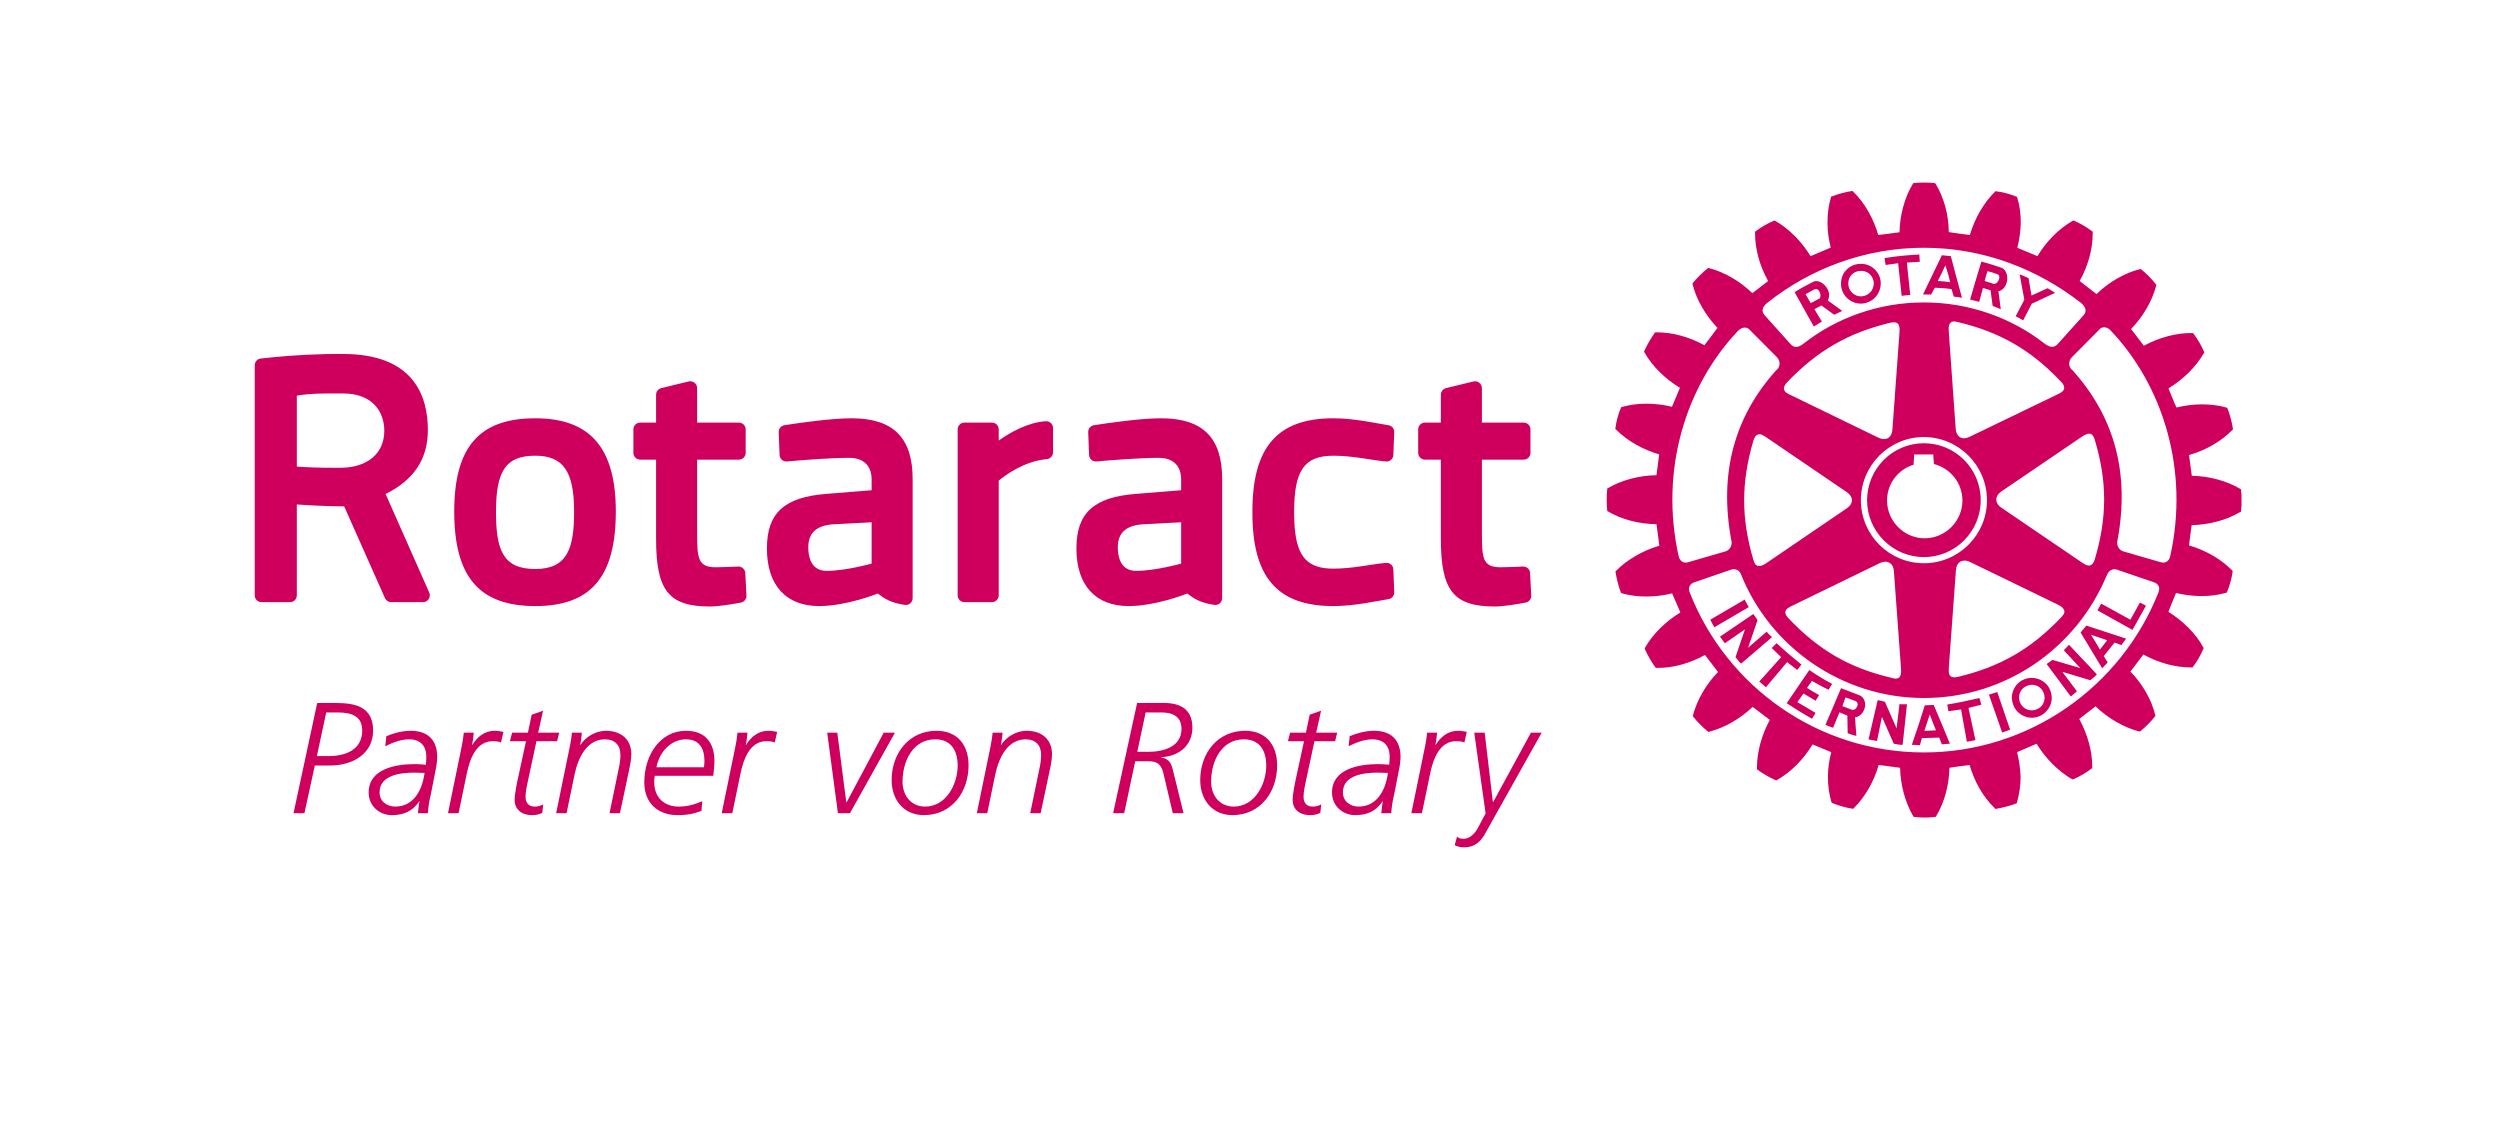 <?xml version="1.0" encoding="UTF-8"?>
<!DOCTYPE svg PUBLIC "-//W3C//DTD SVG 1.1//EN" "http://www.w3.org/Graphics/SVG/1.1/DTD/svg11.dtd">
<!-- Creator: CorelDRAW X6 -->
<svg xmlns="http://www.w3.org/2000/svg" xml:space="preserve" width="200mm" height="90mm" version="1.1" style="shape-rendering:geometricPrecision; text-rendering:geometricPrecision; image-rendering:optimizeQuality; fill-rule:evenodd; clip-rule:evenodd"
viewBox="0 0 2000000 900000"
 xmlns:xlink="http://www.w3.org/1999/xlink">
 <defs>
  <style type="text/css">
   <![CDATA[
    .fil0 {fill:#CF005D}
    .fil1 {fill:#CF005D;fill-rule:nonzero}
   ]]>
  </style>
 </defs>
 <g id="Ebene_x0020_1">
  <g id="_875458096">
   <path class="fil0" d="M1793208 404658l0 -8616c-75,-1419 -193,-2748 -360,-3948l-85 -654 -687 -407c-10799,-6397 -24695,-10128 -38633,-10425 -311,-1835 -1965,-14758 -2226,-16584 13243,-3742 25837,-10914 34685,-20081l497 -493 -105 -614c-639,-5002 -2597,-11802 -4280,-15992l-275 -693 -716 -144c-12044,-3403 -26596,-3331 -39818,0 -917,-1657 -5711,-13494 -6428,-15281 11794,-7201 22077,-17300 28332,-28208l413 -600 -413 -804c-1707,-4163 -5211,-10220 -8269,-14132l-413 -558 -578 0c-12595,-229 -26487,3560 -38778,10168 -1213,-1500 -9094,-11882 -10199,-13392 9483,-9811 16923,-22345 20066,-34699l219 -635 -522 -550c-2840,-3743 -7856,-8958 -11578,-11716l-543 -579 -551 300c-12354,3037 -24895,10368 -34762,19953 -1570,-1206 -12044,-9394 -13448,-10495 6530,-11631 10403,-25280 10403,-37772l0 -1707 -557 -346c-3750,-2949 -9846,-6449 -14200,-8297l-663 -300 -635 321c-10996,6237 -21110,16457 -28137,28243 -1764,-737 -14443,-6043 -16098,-6717 1655,-6586 2646,-13448 2763,-20263 0,-6904 -900,-13554 -2763,-19654l-211 -751 -533 -212c-4318,-1887 -11046,-3725 -16013,-4279l-606 -183 -413 444c-9123,8848 -16288,21368 -20186,34675 -1863,-187 -14898,-1870 -16902,-2318 0,-13575 -3813,-27573 -10393,-38446l-384 -571 -614 -187c-2241,-273 -5050,-414 -7894,-423l-551 0c-2846,8 -5693,149 -8008,423l-681 187 -283 571c-6547,10873 -10294,24871 -10583,38573 -1785,321 -15134,2004 -16993,2191 -3810,-13307 -11032,-25922 -20091,-34735l-557 -483 -773 99c-4801,737 -11638,2575 -15737,4290l-656 172 -89 766c-1852,6159 -2702,12838 -2702,19851 -102,6745 931,13553 2593,20126 -1743,695 -14443,6212 -16157,6854 -7155,-11786 -17392,-22087 -28272,-28243l-737 -321 -469 300c-4424,1792 -10619,5348 -14277,8212l-618 431 0 1831c0,12185 3754,25886 10471,37648 -1447,1101 -11215,8629 -12637,9758 -9754,-9490 -22281,-16877 -34706,-20059l-557 -109 -593 370c-3701,2921 -8763,7892 -11822,11723l-264 543 137 533c3123,12347 10344,24807 19887,34752 -1115,1475 -9321,12573 -10446,13917 -12030,-6664 -25968,-10527 -38612,-10343l-751 0 -448 560c-2741,3747 -6230,9727 -8171,14136l-310 656 310 702c6174,10989 16556,21169 28381,28321 -737,1771 -5623,13563 -6367,15193 -13395,-3287 -27968,-3386 -40019,165l-653 186 -208 607c-1866,4171 -3761,10893 -4339,15920l-127 699 374 441c8950,9015 21544,16240 34745,20027 -212,1764 -1866,14841 -2156,16677 -13931,206 -27940,3927 -38837,10349l-547 300 -49 751c-304,2442 -392,5309 -392,8234 0,2993 88,5949 392,8209l49 751 547 359c10897,6476 24906,10073 38837,10259 194,1860 2156,15310 2304,17177 -13349,3955 -25827,11114 -34699,20161l-441 572 137 765c745,4871 2554,11795 4202,15909l360 551 592 186c12203,3418 26699,3321 40037,0 847,1668 5849,13498 6608,15303 -11734,7035 -22007,17198 -28297,28209l-282 579 282 656c1881,4373 5373,10547 8294,14414l431 427 666 0c12492,317 26568,-3584 38612,-10337 1157,1590 9331,12182 10417,13657 -9479,9735 -16771,22270 -20009,34547l-177 642 406 659c3009,3796 7800,8633 11522,11639l667 434 628 -195c12174,-3118 24775,-10304 34671,-19843 1481,1111 12283,9317 13716,10432 -6488,11976 -10273,25667 -10273,38103l0 1302 469 468c3852,2890 9804,6305 14326,8326l695 184 579 -324c10915,-6069 21255,-16472 28416,-28448 1672,751 13250,5443 14958,6180 -1708,6558 -2660,13286 -2660,20002 0,6855 952,13772 2804,19939l219 558 526 258c4381,1809 10908,3725 15875,4455l751 113 483 -463c9067,-8963 16267,-21497 19925,-34582 1859,123 15247,2032 17142,2219 303,13808 4113,27810 10474,38661l427 572 592 95c4809,669 11878,669 16288,0l751 -95 353 -572c6573,-10851 10361,-24853 10584,-38661 1792,-374 14495,-2096 16157,-2219 3746,13166 10879,25771 20196,34629l413 518 744 -102c4823,-843 11748,-2558 15847,-4265l660 -360 92 -614c1672,-6188 2857,-13035 2857,-19883 -190,-6780 -1185,-13645 -2857,-20203 1672,-737 13938,-5986 15645,-6738 7084,11776 17449,22048 28265,28346l730 239 441 -183c4410,-1806 10591,-5384 14305,-8378l752 -423 0 -1708c0,-12284 -3923,-25881 -10372,-37695 1496,-1117 11575,-8991 13035,-10096 9874,9542 22574,16813 34590,20017l917 179 441 -380c3715,-3003 8841,-8012 11624,-11794l357 -448 -191 -642c-2949,-12354 -10227,-24881 -19815,-34759 1100,-1450 9232,-12192 10339,-13646 12175,6780 26120,10489 38612,10344l773 0 324 -565c3059,-3750 6477,-9991 8297,-14305l191 -634 -303 -604c-5814,-10841 -16151,-20996 -27835,-28382 494,-1709 5430,-13457 6061,-15110 13342,3300 27757,3431 39991,-90l635 -103 222 -682c1955,-4334 3719,-11011 4410,-15985l0 -579 -360 -565c-8819,-9116 -21470,-16247 -34519,-20009 261,-1778 1778,-14422 2113,-16192 13995,-386 27947,-4045 38746,-10473l687 -352 85 -640c167,-1207 285,-2569 360,-4008zm-120520 103087l3768 5963 3454 6008 4649 -6008 1214 -1497 -13085 -4466zm-186619 55221c-194,-896 -554,-1615 -1654,-2117l-8019 -2956 -1813 5073 -642 1852 -53 117 7309 2737c2004,886 3941,-896 4636,-2854 236,-536 441,-1206 236,-1852zm62727 21311l-2480 -6113 -2508 -6615 -2176 6615 -2145 6520 9309 -407zm86872 -26067c0,-1915 -490,-3623 -1401,-5276 -2649,-4936 -8935,-6528 -13832,-3715 -3454,1852 -5218,5368 -5218,8991 110,1655 512,3507 1489,5070 275,491 607,1002 1101,1538 3076,3672 8498,4527 12665,2103 1146,-568 2060,-1310 2797,-2103 1531,-1852 2399,-4336 2399,-6608zm68626 -62452l-23358 -12864 -2991 5381 28032 15646 10802 -19360 -4816 -2577 -7669 13774zm-308589 -16048l-27478 16048c984,1922 2046,4180 3249,6037l27535 -16090c-1345,-2426 -2103,-3721 -3306,-5995zm17632 25626l-14884 12863 7585 -22049c-1344,-1888 -1962,-3204 -3369,-4940l-26677 18102c1192,1789 2653,3443 3919,5296l16041 -11113 -7525 22214c1302,1468 2618,3715 4459,5211l24681 -21167c-1366,-1464 -3020,-2766 -4230,-4417zm16316 24363l-16937 20098 -5278 -4576 17516 -19512c-2777,-2571 -4893,-4887 -7581,-7277l3901 -3913c6668,6303 12538,11190 19897,17117l-3376 4311c-2681,-2099 -5443,-4121 -8142,-6248zm19896 15060c4336,2357 8573,4819 13314,7063l2844 -4706c-6565,-3391 -12725,-7268 -18246,-11099l-18112 26582c6869,4548 13145,8343 20200,12418l2921 -4695 -14605 -8605 4932 -6933 9673 5818 2819 -4522c-3108,-1708 -6346,-3680 -9736,-5754l3996 -5567zm42528 18207l0 1743c-491,4265 -3383,8596 -8075,9140l1086 14898c-2176,-497 -4635,-1221 -6956,-2205l-251 -14015 -6297 -2693 -5105 12369c-2067,-685 -4127,-1345 -6145,-2335l6470 -15050 772 -1852 5264 -12418 14337 5532c3189,1139 4656,3975 4900,6886zm27513 314l-2325 19445 -9341 -21326c-2191,-426 -3556,-991 -5761,-1344l-7331 31447c2268,607 4445,850 6780,1256l3927 -19315 9468 21520c2149,324 4583,999 7084,935l3507 -32480c-1842,-102 -4025,194 -6008,-138zm33394 14884l6925 16799c-2265,94 -4374,324 -6399,558l-2138 -5430 -13847 385 -1587 5680c-2212,-194 -4276,-258 -6474,-258l5973 -17734 4251 -13455 208 -427 7059 -317 360 853 5669 13346zm30568 -19721c-9310,2039 -16475,3736 -25710,5169l857 5362c3415,-540 6537,-945 10142,-1401l4657 25831 6854 -1295 -5559 -25756c3527,-875 6773,-1764 10280,-2582l-1521 -5328zm7578 -2698l10590 30233c2060,-717 4272,-1344 6361,-2255l-10273 -30095c-2819,959 -4114,1344 -6678,2117zm48140 -5493c1358,2384 2021,5140 2131,7958 0,2198 -470,4453 -1380,6499 -1488,2963 -3686,5613 -6752,7383 -7468,4365 -17127,1757 -21660,-5922 -159,-441 -360,-925 -664,-1461 -910,-2046 -1351,-4301 -1541,-6499 190,-5658 2949,-10880 8018,-13815 7585,-4299 17378,-1728 21848,5857zm11751 -30043l13229 14263 -22207 -6551c-1849,1404 -3087,1895 -4720,3320l19325 25978c1647,-1284 3355,-2847 4900,-4163l-11727 -15628 22427 6752c1545,-1336 3742,-2843 5256,-4744l-22370 -23654c-1192,1295 -2571,2996 -4113,4427zm18052 -19744l31802 10445c-744,942 -1337,1845 -2010,2798 -551,716 -1214,1439 -1655,2370l-5567 -2006 -8682 10843 3172 4971c-1298,1475 -2759,3073 -4410,4706l-12598 -20884 -4656 -7698 4604 -5545zm-118872 -275686c3474,166 6699,554 9951,1013l-1711 -6657 -2148 -6862 -3224 6862 -2868 5644zm-71533 2963c427,5666 5450,9797 10901,9331 5379,-554 9398,-4850 9398,-10262 194,-268 0,-579 0,-931 -470,-5694 -5370,-9691 -11046,-9155 -5394,399 -9454,4671 -9253,10086l0 931zm109079 -2963l7158 2311c1957,561 4547,-2509 4547,-5179 0,-1274 -441,-2402 -2149,-2776 -2645,-1023 -4459,-1475 -7344,-2205l-1475 4981 -737 2868zm-143295 10612l882 1502 3238 5599 6717 -3528c628,-314 984,-1100 1104,-2071 131,-3033 -2060,-7140 -5245,-5224 -2480,1298 -3990,2191 -6696,3722zm28388 -7084l0 -1496c-166,-8234 6145,-15011 14439,-15674 8767,-854 16552,5588 17290,14401l0 1273c0,8223 -6209,15254 -14644,16027 -8516,751 -16341,-5662 -17085,-14531zm72069 7309c-2671,-28 -3905,-28 -6523,-28l7930 -16453 7194 -14951 7136 737 3750 14214 5183 19099c-2399,-448 -4265,-811 -6534,-942l-1845 -5987c-4713,-730 -8971,-959 -13342,-1146l-2949 5457zm38449 5878c-2565,-745 -4459,-1062 -7278,-1867l5197 -17716 3796 -12629c5478,1358 10685,3136 15896,4833 2949,906 4526,4243 4829,7796 194,4826 -2205,10068 -7076,11165l1894 14281c-2286,-949 -3976,-1658 -6509,-2653l-1654 -12481 -6110 -1877 -2985 11148zm-145919 -4601l-1771 -3182c4656,-2956 9666,-5521 14495,-8103 5684,-3136 13706,4463 13141,11285 -106,1203 -441,2293 -1153,3401l11624 8456c-2191,1027 -3849,1902 -6463,3041l-10181 -7443 -5617 3009 5980 9888c-2314,1475 -3722,2392 -6428,3969l-13627 -24321zm81068 -26313l2812 26052 6840 -716 -2678 -25862 10347 -635 -391 -5807c-11557,667 -16316,1133 -27753,2840l762 5511 10061 -1383zm100020 45681l6917 -13321 18666 -8675c-1965,-1411 -4089,-2395 -6057,-3690l-12859 5856 -2371 -13959c-2684,-1274 -4296,-1835 -7094,-2963l3739 20305 -6925 13159 5984 3288zm-79404 194331c27834,0 50462,-22593 50462,-50422 0,-27830 -22628,-50450 -50462,-50553 -27823,0 -50429,22723 -50429,50553 0,27829 22606,50422 50429,50422zm0 -4919c-25026,0 -45469,-20533 -45469,-45503 0,-25149 20443,-45579 45469,-45579 25189,0 45449,20430 45449,45579 0,25080 -20363,45503 -45449,45503zm126450 4354c2092,1357 4519,3004 6724,2239 1496,-454 2783,-2094 3609,-5050 9867,-33452 9867,-62025 0,-95078 -607,-2074 -1570,-4217 -3306,-4991 -1757,-631 -3968,93 -7133,2239l-64636 43949c-2501,1681 -3775,3975 -3775,6346 0,2356 1274,4650 3775,6304l64742 44042zm-14252 -139871c84,-1336 -738,-3025 -2611,-4867 -24010,-25403 -48673,-39609 -82497,-47652 -1901,-494 -4099,-942 -5567,353 -1513,1213 -1947,3556 -1644,7062l5574 78253c177,2965 1514,5317 3493,6508 2169,1230 4766,1002 7461,-296l70474 -34014c2258,-1095 4830,-2290 5317,-4699 0,-151 84,-344 0,-648zm-224088 1248c296,2356 2977,3557 5320,4657l70382 34193c2798,1337 5401,1337 7525,231 1983,-1296 3267,-3549 3443,-6542l5687 -78079c310,-3775 -222,-5987 -1580,-7144 -1486,-1281 -3691,-921 -5807,-529 -33736,8114 -58318,22369 -82550,47638 -1958,2212 -2868,4073 -2420,5575zm-14133 38502c-2300,-1489 -4748,-3186 -6752,-2297 -1633,492 -2825,2204 -3679,4981 -9783,33572 -9783,62035 0,95170 663,2157 1407,4307 3369,4851 1605,668 3976,0 7062,-2129l64591 -44001c2395,-1612 3855,-3907 3855,-6208 0,-2501 -1460,-4699 -3855,-6383l-64591 -43984zm15152 140036c0,1337 910,3004 2611,4775 24239,25492 48782,39681 82490,47591 2155,655 4272,976 5768,-195 1524,-1135 1958,-3478 1700,-7164 0,-117 -5732,-78245 -5732,-78245 -240,-2963 -1362,-5223 -3437,-6415 -2102,-1233 -4720,-1233 -7531,48l-70309 34224c-2452,1144 -5112,2432 -5479,4733 0,152 -81,448 -81,648zm132204 51036c1192,938 3147,1213 6152,461 33623,-8068 58283,-22317 82317,-47535 1433,-1660 3003,-3369 2537,-5264 -441,-1819 -1986,-3466 -5267,-5009l-70492 -34210c-2674,-1261 -5271,-1261 -7423,-138 -2067,1309 -3333,3528 -3527,6622l-5698 78031c-53,2558 -356,5471 1401,7042zm-148767 -288809l20864 23241c2914,3132 6124,2748 10340,-547 26363,-20683 60187,-32914 96230,-32914 36082,0 69928,12188 96545,32914 4163,3073 7281,3679 10336,547l20878 -23241c2363,-2572 2363,-6110 -2166,-9903 -34996,-27245 -78190,-44062 -125677,-44062 -47206,0 -91017,16817 -125388,44186 -4498,3669 -4297,7207 -1962,9779zm311595 213699l-30071 -10266c-1570,-586 -5676,-586 -7825,4705 -24281,58238 -80810,98090 -146265,98090 -65539,0 -123109,-40770 -146350,-98999 -1728,-4382 -5951,-4382 -7549,-3796l-29905 10266c-3246,1171 -5193,4051 -3492,8206 29372,74957 102414,127874 187296,127874 84857,0 158232,-53281 187703,-128191 1527,-3921 -318,-6718 -3542,-7889zm-372869 -16054l29994 -8709c2811,-827 5125,-3776 4903,-7442 -10770,-55866 2911,-101155 35659,-137461 3313,-2356 3665,-7207 501,-10519l-21805 -21918c-2117,-2424 -5969,-2424 -9275,945 -41790,43986 -62893,111489 -47413,180501 854,3307 3475,5740 7436,4603zm338113 -185404c-2942,-3609 -7824,-3069 -9232,-557l-21731 21830c-3182,3312 -2872,8163 427,10519 32798,36306 46503,81499 35747,137461 -240,3666 2067,6615 4932,7442l30042 8709c4004,1137 6558,-1296 7416,-4720 15458,-68895 -5708,-136626 -47601,-180684zm-148840 166215c-16404,0 -30050,-13643 -30050,-30265 0,-13171 8544,-24726 21216,-28571 124,-1364 476,-8220 476,-8220l15262 0c0,0 363,6311 529,7669 13222,3300 22828,15313 22828,29122 0,16622 -13656,30265 -30261,30265z"/>
   <path class="fil1" d="M596232 458405l935 18043c142,2695 -1761,5112 -4425,5630 -7630,1406 -18126,3121 -24717,3121 -33071,0 -43157,-12676 -43157,-54128l0 -63349 -12683 0c-3027,0 -5468,-2448 -5468,-5467l0 -18730c0,-3021 2441,-5445 5468,-5445l12683 0 0 -22273c0,-2526 1707,-4719 4124,-5308l21949 -5338c1622,-386 3321,-31 4635,999 1320,1048 2115,2609 2115,4291l0 27629 33376 0c3049,0 5466,2424 5466,5445l0 18730c0,3019 -2417,5467 -5466,5467l-33376 0 0 58739c0,20305 721,27356 14948,27356 5274,0 13486,-385 17910,-595 2934,-62 5544,2148 5683,5183zm-103580 -49215c0,52321 -19881,75668 -64468,75668 -44796,0 -64793,-23347 -64793,-75668 0,-51562 19997,-74553 64793,-74553 43978,0 64468,23663 64468,74553zm-33372 0c0,-32137 -8737,-44626 -31096,-44626 -23179,0 -31389,11671 -31389,44626 0,29875 4998,46025 31389,46025 25990,0 31096,-16859 31096,-46025zm764787 49215l934 18043c132,2695 -1761,5112 -4427,5630 -7637,1406 -18127,3121 -24701,3121 -33088,0 -43171,-12676 -43171,-54128l0 -63349 -12691 0c-3018,0 -5462,-2448 -5462,-5467l0 -18730c0,-3021 2444,-5445 5462,-5445l12691 0 0 -22273c0,-2526 1706,-4719 4140,-5308l21924 -5338c1624,-386 3321,-31 4651,999 1313,1048 2109,2609 2109,4291l0 27629 33382 0c3040,0 5460,2424 5460,5445l0 18730c0,3019 -2420,5467 -5460,5467l-33382 0 0 58739c0,20305 711,27356 14961,27356 5250,0 13469,-385 17894,-595 2938,-62 5547,2148 5686,5183zm-880673 15656c743,1683 580,3630 -409,5190 -1020,1553 -2719,2471 -4587,2471l-25466 0c-2138,0 -4116,-1281 -4966,-3243l-32609 -73374c-16226,-115 -30290,-982 -37898,-1514l0 72678c0,3021 -2417,5453 -5438,5453l-22777 0c-3019,0 -5460,-2432 -5460,-5453l0 -184052c0,-2780 2085,-5105 4858,-5413 29195,-3300 52574,-3639 61255,-3639 2989,0 4588,17 4588,17 56027,0 67813,33101 67813,60829 0,23164 -11068,39892 -33813,51176l34909 78874zm-69024 -159291l-11996 0c-13408,0 -21046,1003 -24915,1784l0 56745c6394,440 18729,1096 35320,919 21394,-225 34662,-11585 34662,-29619 0,-14420 -8674,-29829 -33071,-29829zm455751 68492l0 95248c0,1591 -687,3089 -1869,4124 -1204,1043 -2803,1505 -4339,1281 -11147,-1560 -16451,-5050 -21728,-9105 -217,100 -24886,10048 -46912,10048 -26525,0 -41737,-16744 -41737,-46017 0,-28577 13923,-41220 48083,-43778l35678 -2865 0 -8658c0,-10959 -6513,-17262 -17849,-17262 -15632,0 -37938,1830 -49816,2898 -1486,160 -2989,-326 -4120,-1306 -1097,-966 -1784,-2402 -1838,-3879l-717 -18210c-109,-2774 1868,-5183 4590,-5592 10625,-1700 37095,-5552 53631,-5552 33396,0 48943,15461 48943,48625zm-64490 36247c-12883,1213 -19010,7098 -19010,18444 0,6959 1922,18746 14690,18746 15172,0 35769,-5725 35986,-5793l0 -33072 -31666 1675zm312106 -36247l0 95248c0,1591 -700,3089 -1869,4124 -1219,1043 -2803,1505 -4339,1281 -11153,-1560 -16451,-5050 -21724,-9105 -228,100 -24887,10048 -46916,10048 -26531,0 -41754,-16744 -41754,-46017 0,-28577 13933,-41220 48104,-43778l35674 -2865 0 -8658c0,-10959 -6509,-17262 -17856,-17262 -15624,0 -37931,1830 -49826,2898 -1483,160 -2989,-326 -4117,-1306 -1096,-966 -1783,-2402 -1844,-3879l-711 -18210c-108,-2774 1868,-5183 4587,-5592 10628,-1700 37112,-5552 53641,-5552 33403,0 48950,15461 48950,48625zm-64490 36247c-12890,1213 -19007,7098 -19007,18444 0,6959 1912,18746 14691,18746 15162,0 35765,-5725 35982,-5793l0 -33072 -31666 1675zm-76602 -82516c-14514,863 -28778,9151 -37661,15459l0 -8927c0,-3021 -2447,-5445 -5466,-5445l-21921 0c-3020,0 -5467,2424 -5467,5445l0 132744c0,3021 2447,5453 5467,5453l21921 0c3019,0 5466,-2432 5466,-5453l0 -91755c4942,-4117 20242,-15594 38481,-17208 2802,-240 4972,-2603 4972,-5429l0 -19456c0,-1506 -609,-2928 -1730,-3946 -1073,-1059 -2586,-1624 -4062,-1482zm278041 118500l717 18212c115,2773 -1869,5184 -4587,5600 -10635,1707 -27560,5553 -44102,5553 -44797,0 -64778,-22992 -64778,-74555l24 0c0,-379 -24,-735 -24,-1113 0,-51562 19981,-74553 64778,-74553 16542,0 33467,3852 44102,5552 2718,409 4702,2818 4587,5592l-717 18210c-55,1477 -742,2913 -1839,3879 -1127,980 -2640,1466 -4116,1306 -11894,-1068 -26392,-4612 -42017,-4612 -23177,0 -31395,11671 -31395,44626 0,1259 30,2456 37,3677 16,710 16,1452 47,2139 31,1051 68,2071 126,3075 36,958 80,1907 151,2812 31,500 68,964 109,1443 2000,23789 10835,32578 30925,32578 15625,0 30123,-3545 42017,-4595 1476,-154 2989,308 4116,1297 1097,966 1784,2411 1839,3877z"/>
   <path class="fil1" d="M253513 604845l9853 0c13392,0 26404,-5308 26404,-20341 0,-12129 -9349,-14531 -19581,-14531l-9223 0 -7453 34872zm252 -42451l15034 0c16424,0 29690,3537 29690,22110 0,18949 -17056,27920 -34238,27920l-12382 0 -8338 38154 -8716 0 18950 -88184z"/>
   <path class="fil1" d="M316156 645271c14908,0 21731,-13392 23499,-26910 -2653,0 -5180,-252 -7833,-252 -10739,0 -28173,1643 -28173,15792 0,7328 6065,11370 12507,11370zm28553 -9979c-1263,4926 -2149,10862 -2400,15286l-7959 0c378,-3412 631,-6698 1262,-9475l-251 0c-5434,8085 -12509,10992 -21984,10992 -9980,0 -18444,-7453 -18444,-18069 0,-18824 21223,-22741 37016,-22741 3285,0 6190,252 8718,508 253,-1894 378,-3793 378,-6444 0,-8845 -4928,-13896 -13770,-13896 -7453,0 -14783,3413 -19076,5555l883 -8083c4548,-1896 11876,-4296 19456,-4296 13897,0 21224,7579 21224,20971 0,2528 -504,7202 -1641,12256l-3412 17436z"/>
   <path class="fil1" d="M369263 597641c758,-3663 1390,-7454 1769,-11498l7959 0c-380,4044 -758,7456 -1390,9728l253 0c4043,-6317 9602,-11242 17940,-11242 2652,0 4800,508 6948,885l-1896 8464c-2147,-887 -4547,-1011 -6820,-1011 -13013,0 -18193,14278 -20593,25897l-6570 31714 -8465 0 10865 -52937z"/>
   <path class="fil1" d="M425365 571742l9097 -3157 -3918 17558 16803 0 -1642 6824 -16550 0 -6822 31834c-885,4301 -1895,8467 -1895,12637 0,5054 2653,7833 7326,7833 2402,0 4549,-505 6823,-1768l-759 6822c-2399,1137 -4799,1770 -8084,1770 -8971,0 -14024,-5053 -14024,-12003 0,-5562 2275,-15795 2907,-18570l6189 -28555 -12885 0 1768 -6824 12634 0 3032 -14401z"/>
   <path class="fil1" d="M456035 596378c757,-4296 1263,-7073 1516,-10235l7960 0c-379,4044 -757,7456 -1390,9728l253 0c4421,-6821 12507,-11242 20467,-11242 11623,0 20213,6570 20213,18699 0,4420 -1010,9220 -1895,13264l-7202 33986 -8338 0 7328 -35501c884,-4170 1389,-6949 1389,-11245 0,-7579 -4296,-12379 -12382,-12379 -13896,0 -21351,13767 -24382,28548l-6315 30577 -8340 0 11118 -54200z"/>
   <path class="fil1" d="M563188 613811c125,-1767 379,-3411 379,-4925 0,-10487 -4424,-17433 -14782,-17433 -12380,0 -21477,10612 -23623,22358l38026 0zm-39417 6824c-253,1642 -379,3413 -379,5179 0,12382 8212,19457 19581,19457 7961,0 13770,-2150 18827,-4295l-632 7706c-3791,1389 -8720,3413 -19205,3413 -15034,0 -26531,-8974 -26531,-26281 0,-21602 12634,-41185 33353,-41185 15161,0 22741,9349 22741,24003 0,3916 -505,7960 -884,12003l-46871 0z"/>
   <path class="fil1" d="M588234 597641c758,-3663 1391,-7454 1770,-11498l7958 0c-379,4044 -758,7456 -1388,9728l250 0c4045,-6317 9604,-11242 17941,-11242 2653,0 4800,508 6949,885l-1895 8464c-2150,-887 -4550,-1011 -6821,-1011 -13015,0 -18195,14278 -20594,25897l-6570 31714 -8466 0 10866 -52937z"/>
   <polygon class="fil1" points="679946,650578 670346,650578 661754,586143 669841,586143 677041,641858 677295,641858 706984,586143 715955,586143 "/>
   <path class="fil1" d="M740103 645271c16678,0 26024,-17686 26024,-32847 0,-12129 -5433,-20971 -17938,-20971 -17815,0 -26155,17433 -26155,33857 0,11119 6824,19961 18069,19961zm9095 -60642c16424,0 25648,10991 25648,27670 0,21476 -13520,39796 -35756,39796 -15919,0 -25772,-12003 -25772,-28047 0,-21604 14023,-39419 35880,-39419z"/>
   <path class="fil1" d="M792590 596378c755,-4296 1263,-7073 1516,-10235l7958 0c-379,4044 -758,7456 -1391,9728l254 0c4421,-6821 12508,-11242 20466,-11242 11623,0 20215,6570 20215,18699 0,4420 -1012,9220 -1896,13264l-7199 33986 -8341 0 7328 -35501c887,-4170 1392,-6949 1392,-11245 0,-7579 -4300,-12379 -12383,-12379 -13898,0 -21349,13767 -24382,28548l-6320 30577 -8337 0 11120 -54200z"/>
   <path class="fil1" d="M909821 601432l9221 0c11749,0 26152,-4041 26152,-18194 0,-9979 -6950,-13265 -15919,-13265l-12759 0 -6695 31459zm-129 -39038l19962 0c14023,-380 24256,4548 24256,19707 0,14403 -10991,22993 -24886,23627l0 254c7325,1263 8208,5937 9471,10736l8341 33860 -8592 0 -7704 -32722c-2024,-6949 -5057,-8845 -12128,-8845l-10236 0 -8842 41567 -8845 0 19203 -88184z"/>
   <path class="fil1" d="M986968 645271c16674,0 26024,-17686 26024,-32847 0,-12129 -5430,-20971 -17941,-20971 -17812,0 -26149,17433 -26149,33857 0,11119 6821,19961 18066,19961zm9095 -60642c16424,0 25645,10991 25645,27670 0,21476 -13517,39796 -35753,39796 -15915,0 -25772,-12003 -25772,-28047 0,-21604 14023,-39419 35880,-39419z"/>
   <path class="fil1" d="M1047764 571742l9099 -3157 -3916 17558 16803 0 -1645 6824 -16546 0 -6824 31834c-886,4301 -1895,8467 -1895,12637 0,5054 2653,7833 7325,7833 2403,0 4549,-505 6824,-1768l-759 6822c-2400,1137 -4795,1770 -8083,1770 -8973,0 -14024,-5053 -14024,-12003 0,-5562 2275,-15795 2908,-18570l6188 -28555 -12887 0 1770 -6824 12633 0 3029 -14401z"/>
   <path class="fil1" d="M1086838 645271c14910,0 21727,-13392 23497,-26910 -2650,0 -5178,-252 -7832,-252 -10737,0 -28173,1643 -28173,15792 0,7328 6066,11370 12508,11370zm28551 -9979c-1262,4926 -2149,10862 -2400,15286l-7961 0c382,-3412 634,-6698 1266,-9475l-253 0c-5430,8085 -12508,10992 -21983,10992 -9979,0 -18445,-7453 -18445,-18069 0,-18824 21225,-22741 37018,-22741 3284,0 6191,252 8717,508 250,-1894 379,-3793 379,-6444 0,-8845 -4928,-13896 -13770,-13896 -7457,0 -14786,3413 -19077,5555l886 -8083c4542,-1896 11871,-4296 19453,-4296 13896,0 21224,7579 21224,20971 0,2528 -504,7202 -1642,12256l-3412 17436z"/>
   <path class="fil1" d="M1139944 597641c758,-3663 1387,-7454 1766,-11498l7963 0c-379,4044 -762,7456 -1392,9728l254 0c4042,-6317 9599,-11242 17941,-11242 2650,0 4799,508 6948,885l-1895 8464c-2150,-887 -4550,-1011 -6824,-1011 -13012,0 -18194,14278 -20594,25897l-6567 31714 -8466 0 10866 -52937z"/>
   <path class="fil1" d="M1188741 665737c-3913,7328 -8588,12128 -17307,12128 -2779,0 -5308,-376 -7707,-1767l1896 -6824c1391,1391 3286,1766 5178,1766 5561,0 9853,-5049 12257,-10105l5433 -10231 -9098 -64561 8340 0 6569 55462 252 0 30197 -55462 8590 0 -44600 79594z"/>
  </g>
 </g>
</svg>
